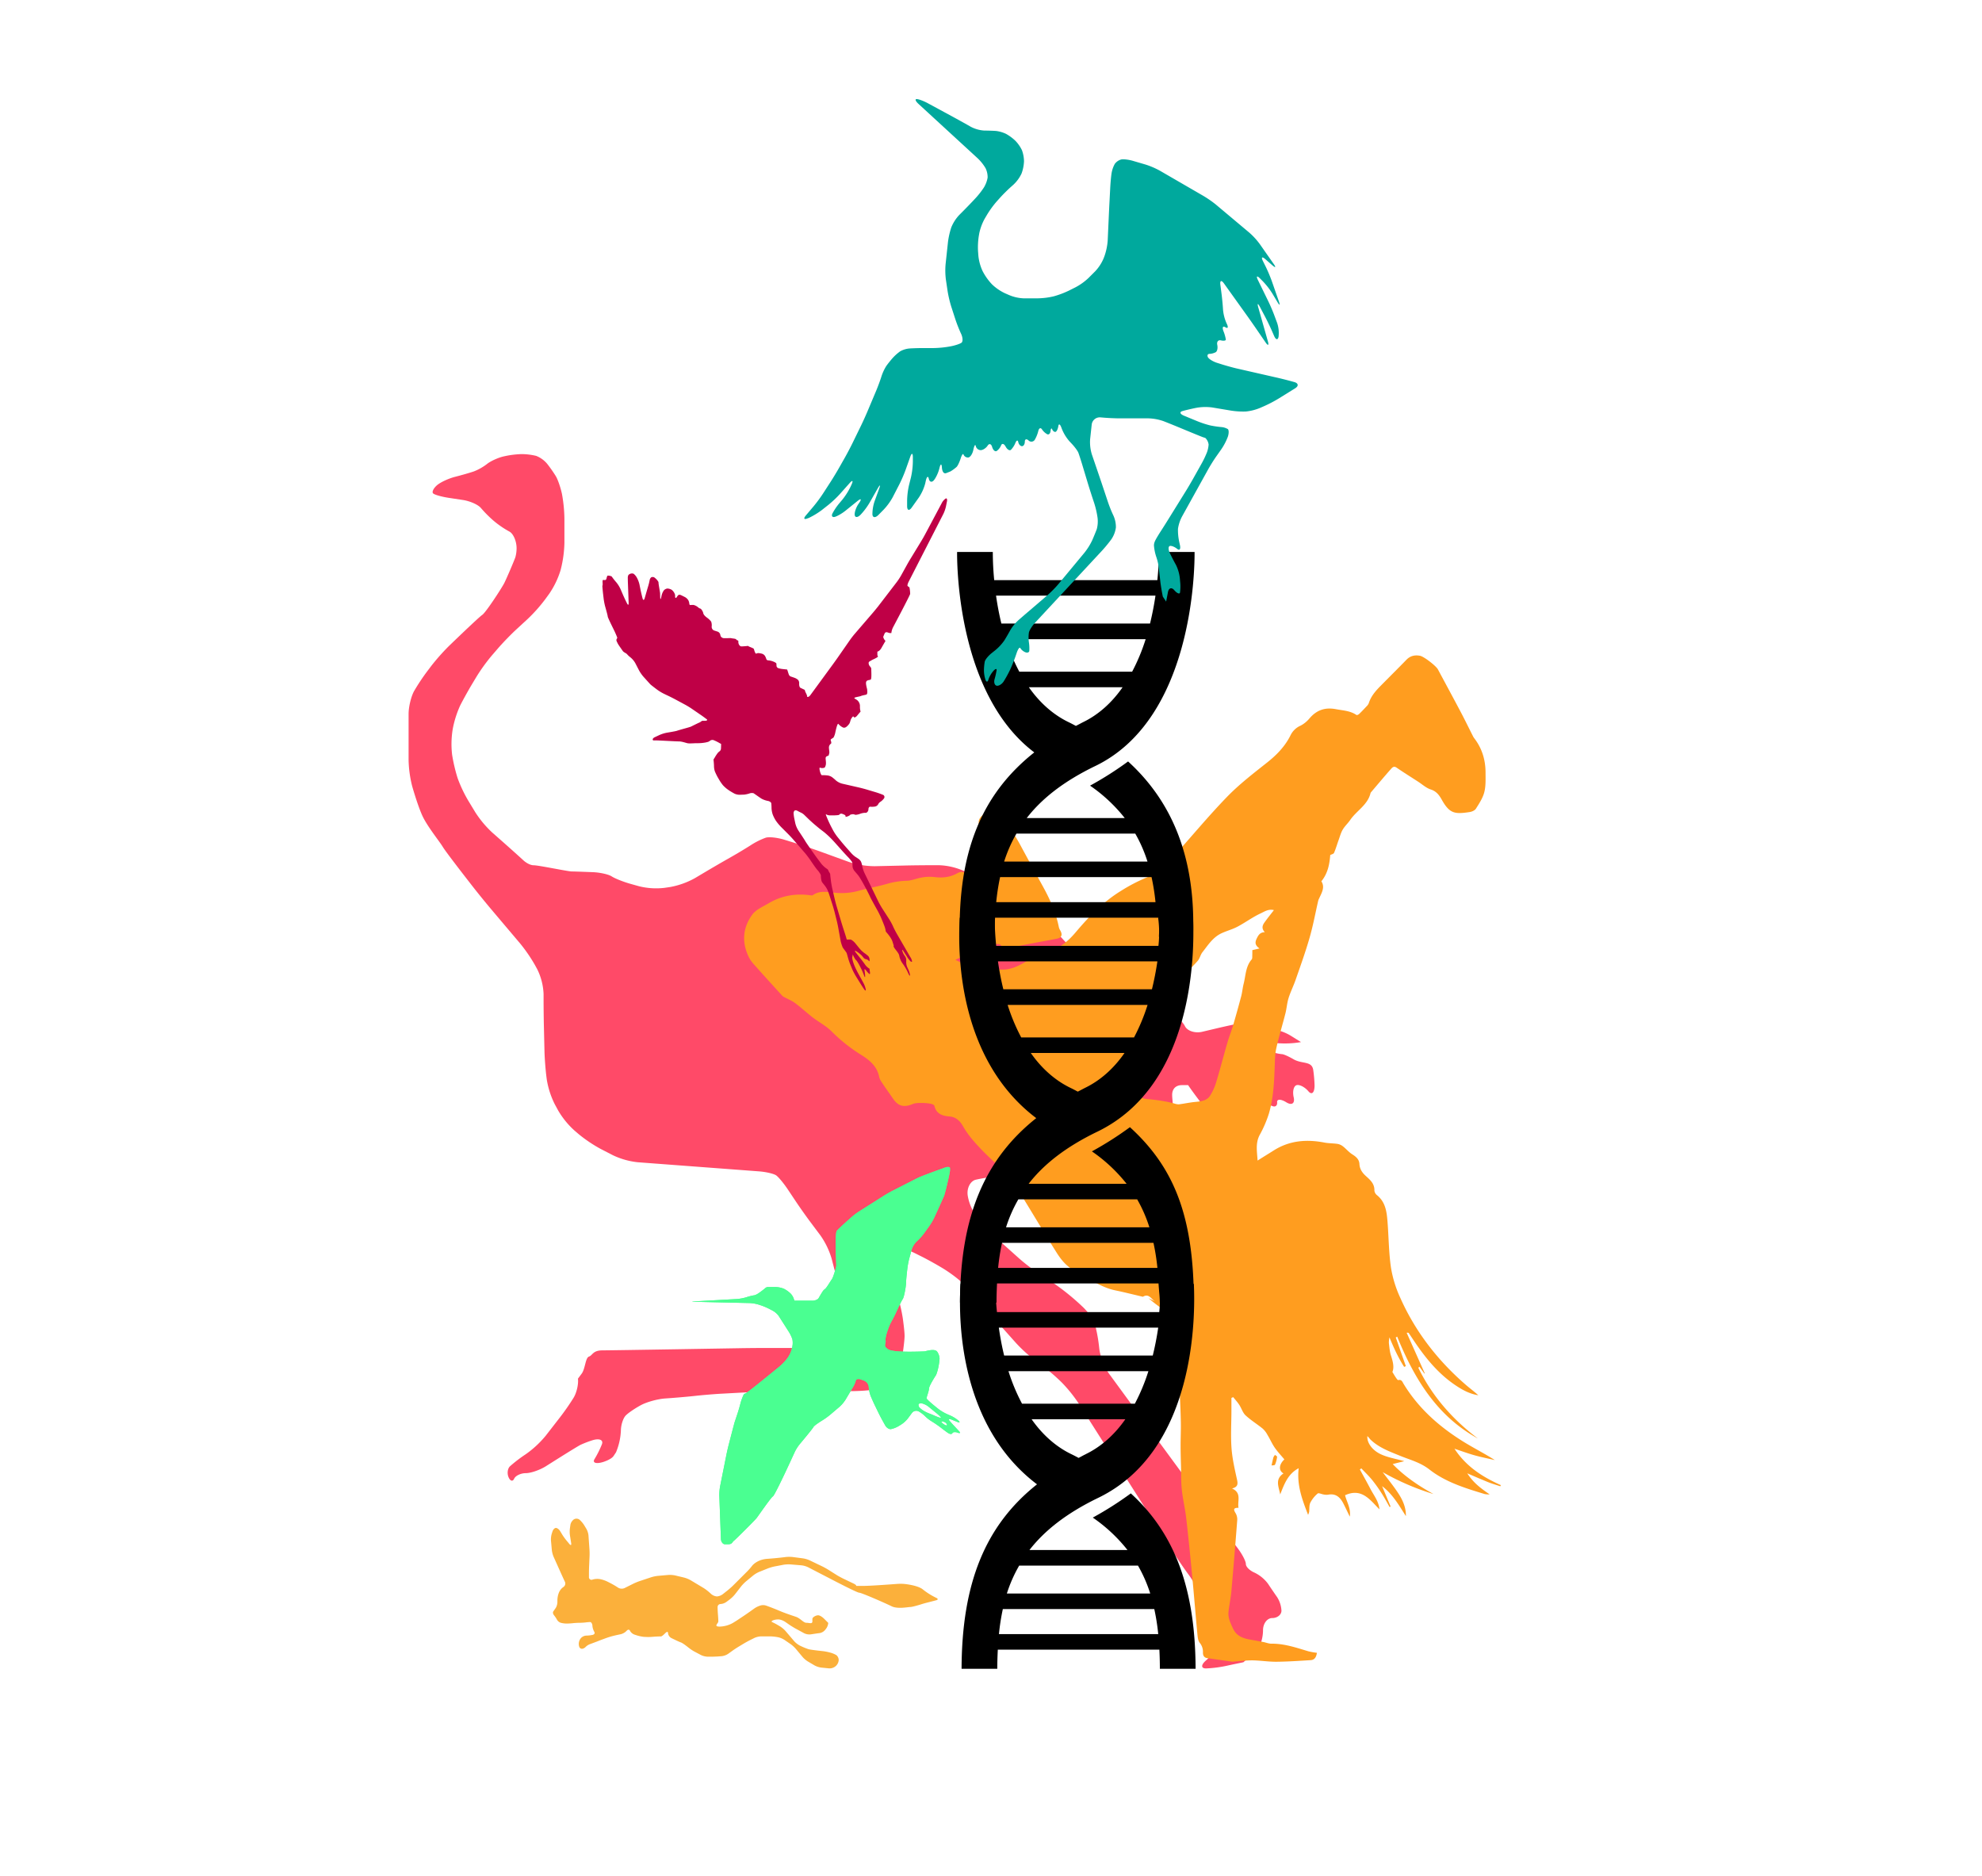 <svg id="Layer_1" data-name="Layer 1" xmlns="http://www.w3.org/2000/svg" viewBox="0 0 1563.65 1480.14"><defs><style>.cls-2{fill:#ff9d1f}.cls-4{fill:#4aff91}</style></defs><path d="M431.14 849.81c-.74-5.67-1.46-15-1.59-20.7l-.47-19.83c-.13-5.73-.24-15.08-.24-20.8v-4.4a48.37 48.37 0 00-5-19.53l-1.67-3.06a123.82 123.82 0 00-11.68-17.07l-23.4-27.68c-3.69-4.37-9.59-11.63-13.12-16.13 0 0-21.67-27.67-24.58-32.48S336.84 651.65 333 643s-7.84-22.9-7.84-22.9a91.49 91.49 0 01-2.81-20.42v-36.43c0-5.73 2-13.91 4.36-18.15a164 164 0 0110.66-16l2.9-3.84a171 171 0 0113.73-15.5s23.54-22.77 26.43-24.69 15.5-21.32 17.44-25.2 7.73-17.43 8.73-20.34a27.36 27.36 0 00.95-7c0-5.73-2.62-11.71-5.81-13.29a74.56 74.56 0 01-12.11-8.28 94.48 94.48 0 01-10.17-10.17c-2.13-2.63-8.5-5.5-14.15-6.37l-11.41-1.73c-5.65-.87-11.15-2.43-12.22-3.51s.24-3.88 2.92-6.28 9.18-5.44 14.51-6.8 12.09-3.3 15-4.34a42 42 0 0010.17-5.81c2.66-2.14 8.32-4.75 12.57-5.8a72.61 72.61 0 0114.55-1.94 50.07 50.07 0 0111.6 1.4 21.48 21.48 0 018.72 6.31 109.66 109.66 0 016.78 9.69c1.6 2.66 3.77 9 4.85 14.05a115.76 115.76 0 011.93 19.61v19a93 93 0 01-2.75 20.43l-.31 1.17a67.71 67.71 0 01-8.87 18.43l-3.29 4.52a124.53 124.53 0 01-13.76 15.44l-8.9 8.2c-4.21 3.86-10.71 10.58-14.45 14.9l-4.79 5.55A143.58 143.58 0 00376 533.68l-3.8 6.32c-2.94 4.91-7.09 12.42-9.22 16.66a81.06 81.06 0 00-5.73 18l-.15.87a72.76 72.76 0 00-.41 19.9 132.81 132.81 0 004.34 18.4 107 107 0 008.31 17.61l5.67 9.36a83.06 83.06 0 0013.18 15.79l9.61 8.48c4.28 3.81 11.24 10 15.47 13.91 0 0 4 3.57 7.81 3.57s27.13 4.89 30 4.89 16.73.56 16.73.56c5.71.23 12.35 1.74 14.76 3.32s8.85 4.17 14.35 5.75l7.13 2a56.2 56.2 0 0020.26 1.28l4.63-.69a64 64 0 0019.2-6.9l8.28-4.93c4.91-2.91 13-7.64 18-10.45l2.28-1.31c5-2.81 12.08-7.1 15.82-9.5a58.33 58.33 0 0111.61-5.78c2.66-.82 9.32-.07 14.77 1.64l8.22 2.53c5.45 1.71 14.32 4.7 19.69 6.64l23.09 8.38a65.43 65.43 0 0020.15 3.3l22.84-.51c5.71-.15 15.06-.26 20.77-.26H741a52.48 52.48 0 0119.68 4.65l6.59 3.33c5.12 2.55 13.26 7.13 18.11 10.17l28.87 18a94.41 94.41 0 0115.88 13.14l22.67 24.46a73.2 73.2 0 0016.2 12.59l31 16.43c5.06 2.66 13.25 7.16 18.23 10l4.18 2.35c5 2.84 10.58 8.18 12.45 11.89s7.93 5.7 13.5 4.39l12.68-3c5.57-1.3 14.71-3.29 20.3-4.42 0 0 9.18-1.81 16 2s13.56 3.88 21.28 8.71l7.77 4.83a76.15 76.15 0 01-20 .74l-3.57-.43c-5.68-.67-8.36.94-5.93 3.58s9 5.19 14.72 5.64c0 0 2.22.18 9 4.07s14.56 1 15.48 8.74a103.59 103.59 0 011 11.86c0 5.72-2.17 7.79-4.86 4.6s-6.79-5.4-9.19-4.86-3.51 4.86-2.41 9.66-1.56 6.54-5.83 3.89-7.51-2.66-7.25 0-1.49 4-3.86 2.91a6.31 6.31 0 00-7.26 1.92c-1.61 2.12-5.75 1.45-9.23-1.46a92.27 92.27 0 00-9.68-7.26c-1.87-1.07-3 1.33-2.4 5.32s-1 5.72-3.38 3.86-9-3-14.71-2.51a19.64 19.64 0 01-5.18-.89c-3.86-.92-4.26-1.43-4.26-1.43-3.5-4.5-8.13-10.82-10.26-14h-4.84c-4.83 0-7.75 2.89-7.75 7.72s1.93 12.6-1 17.48l-2.89 4.82c-4.25 2.15-10.15 3.88-13.07 3.88s-8.17 1.54-11.62 3.4-9 7.23-12.21 11.94c0 0-11.52 16.64-11.52 19.55s-7.72 14.54-10.64 13.57-32.28-3.86-32.28-3.86c-5.7-.54-13.4-2.3-17.12-3.88a46.66 46.66 0 00-15.51-2.92H794c-2.9 0-6.12.23-6.12.23a127.81 127.81 0 00-18.11 2.69c-4.24 1.07-7.11 6.56-6.34 12.24l.1.69a39.39 39.39 0 008.37 18l4.48 4.93c3.83 4.22 10.45 10.81 14.7 14.64l12.62 11.3a134.18 134.18 0 0015.48 11.81c4.27 2.65 11.55 7.59 16.18 10.93l.56.42a192.29 192.29 0 0116 13.21l2.36 2.22c4.15 3.91 8.42 9.94 9.48 13.39a122.24 122.24 0 013.17 16.61l.42 3.61a47.21 47.21 0 007.37 18.7l6.16 8.41c3.38 4.6 8.91 12.17 12.28 16.77l51.64 70.38c3.38 4.6 9 12.12 12.38 16.69l19.47 26c3.43 4.57 6.24 10 6.24 12.18s3 5.17 6.77 6.78a28.8 28.8 0 0110.66 8.74c2.12 3.19 5.39 8 7.26 10.65a21.83 21.83 0 013.39 10.64c0 3.22-3.27 5.83-7.28 5.83s-7.26 4.34-7.26 9.65-1.73 11.66-3.88 14.06-7.33 7.41-11.6 11.14l-4.83 1c-4.87 1-7.3 1.56-7.3 1.56a96.46 96.46 0 01-17.4 2.32c-4 0-4-2.83 0-6.28s8.35-9.36 9.67-13.09 1.76-10.94 1-16-4.93-11.17-9.2-13.54-7.75-6.08-7.75-8.21a22.22 22.22 0 00-1.45-7.25 76.15 76.15 0 00-6.77-10.69c-2.94-4-7.85-11.21-10.91-16l-75.05-118a113.78 113.78 0 00-12.92-16.1l-.81-.82a161.61 161.61 0 00-15.74-13.47l-4.5-3.24a119.26 119.26 0 01-15.32-13.88s-33.76-37.77-39.57-44.57-17.34-13.9-17.34-13.9c-4.86-3-13-7.57-18.14-10.1l-4.63-2.32a83.93 83.93 0 00-16.56-6.09c-4-.79-6.5 3.15-5.55 8.8l.45 2.73a149.67 149.67 0 005.12 20.06l1.92 5.57a131.38 131.38 0 014.86 20.12s1.42 10 1.42 13.9-1.35 13-1.35 13a67.45 67.45 0 01-6.39 19c-2.65 4.81-9 9.38-14 10.17a152.41 152.41 0 01-19.6 1.46H615.5c-5.71 0-15 .28-20.77.64l-26.73 1.45c-5.72.35-14.29 1.07-19.08 1.61s-13.37 1.3-19.07 1.73l-5.43.39c-5.7.43-14.07 2.73-18.6 5.14s-10 6.08-12.12 8.22-3.87 7.6-3.87 12.12a50.3 50.3 0 01-3.83 16.94l-1.93 2.91c-1.94 2.89-8.42 4.81-8.42 4.81-5.48 1.64-8.45.56-6.59-2.38a79.06 79.06 0 005.8-11.65c1.34-3.45-2-4.88-7.49-3.17a84.11 84.11 0 00-9.46 3.65c-3.86 2-27.06 16.72-27.06 16.72-4.83 3.07-12.05 5.57-16 5.57s-8.14 2-9.21 4.37-3 2-4.35-1-.89-6.87 1-8.74a111.44 111.44 0 0112-9.23l1.22-.84a79.59 79.59 0 0015-14.06l11.3-14.56a188 188 0 0010.75-15.48c2.41-4 3.93-10.73 3.4-15l2.9-3.89c2.91-3.88 2.91-12.57 5.81-13.54s2.92-4.89 10.66-4.89 108.75-1.71 108.75-1.71c5.71-.1 15.06-.18 20.78-.18h35.4c5.72 0 12.78-1.09 15.72-2.42s7.92-3.74 11.12-5.34v-3.86-4.17a68.49 68.49 0 00-1.87-20.37l-1.13-4.15c-1.55-5.52-4-14.55-5.4-20.09l-2.57-9.94a62.77 62.77 0 00-8.83-18.38l-7.85-10.47c-3.43-4.58-8.83-12.2-12-17l-5.92-8.87c-3.17-4.75-7.28-9.73-9.15-11.06s-8.06-2.79-13.76-3.2l-95.5-7.18a60.32 60.32 0 01-19.61-5.55l-9.61-4.95a111.24 111.24 0 01-17.16-11.5l-3.51-3A66.5 66.5 0 01440.36 876l-2.71-5a67.21 67.21 0 01-6.28-19.45z" fill="#ff4a68"/><path class="cls-2" d="M1003.14 1156c.61-2.7 1-4.57 1.49-6.38a7.67 7.67 0 011.24-1.94c.59.49 1.72 1.07 1.66 1.45a22.54 22.54 0 01-1.64 6.23c-.31.64-2.21.52-2.75.64z"/><path class="cls-2" d="M1175.27 1169.65c2.75 1 5.59 1.86 8.39 2.77l.37-.93c-14.3-6.38-27.23-14.48-36.56-28.69 6 2 11 3.85 16.22 5.29s10.42 2.46 15.64 3.66c-8.29-5.26-16.77-9.52-24.8-14.5-19-11.78-35.43-26.26-47.18-45.58-.91-1.48-1.51-3.72-4.26-3-.4.11-1.28-1.17-1.79-1.9-.82-1.17-1.53-2.43-2.81-4.52 1.59-3.69.41-8.27-1.13-13-1-3.17-1.24-6.64-1.65-10a21.26 21.26 0 01.47-4.3c3.57 8.67 7.08 16.25 11.59 23.28l1.33-.59-7.94-22.62 1.14-.61c13.43 33 31.22 62.57 63.65 80.32-19.9-15-36-33.25-47-55.78l.85-.84q2 2.73 4 5.48c.06-.14.12-.29.17-.43l-14.21-31.82c1.15-.17 1.5 0 1.7.29 1 1.48 2 3 3 4.49 9.15 13.82 19.33 26.73 33.19 36.2 5.67 3.88 11.66 7.23 18.65 8.3-3.25-2.93-6.73-5.5-10-8.33-22.25-19.32-39.95-42.14-51.86-69.15a91.32 91.32 0 01-7.1-23.41c-1.72-11.91-1.74-24.06-2.7-36.08-.61-7.74-1.56-15.43-8.29-20.85a5.48 5.48 0 01-2.06-3.7c.17-5.3-3.22-8.27-6.65-11.36-2.83-2.55-4.94-5.45-5.15-9.53-.19-3.72-2.72-5.79-5.74-7.7-2.65-1.68-4.73-4.25-7.23-6.21a9.56 9.56 0 00-4.17-1.94c-3.46-.54-7-.41-10.45-1.07-14.09-2.71-27.54-1.69-40 6.2-4 2.55-8.08 5-12.76 8-.42-7.19-1.78-13.69 1.65-20.19a92.26 92.26 0 007.26-16.8c3.61-12.26 4.18-25 4.61-37.7.16-4.7.24-9.5 1.26-14 2.09-9.25 4.87-18.33 7.21-27.52 1-4 1.24-8.13 2.46-12 1.54-4.91 3.89-9.56 5.58-14.43 3.82-11 7.81-22 11-33.16 2.76-9.57 4.55-19.41 6.79-29.13a9 9 0 01.63-1.63c2.08-4.57 4.94-9 1.87-13.72 5.12-6.33 6.45-13.54 7-20.72 1-.55 2.64-.87 3-1.73 1.42-3.29 2.41-6.77 3.63-10.16 1-2.76 1.76-5.69 3.23-8.19 1.63-2.75 4.12-5 5.93-7.64 5-7.32 13.78-11.78 16-21.17a2.47 2.47 0 01.59-.9c5.2-6.1 10.34-12.25 15.65-18.25 1-1.13 2.23-2.35 4.31-.92 5.58 3.84 11.35 7.41 17 11.09 3.3 2.12 6.36 5 10 6.15 4.43 1.45 6.65 4.48 8.66 8.08 6.18 11.05 10.31 11.49 22 9.72 1.76-.27 4-1.24 4.9-2.62 2.59-4.11 5.42-8.36 6.62-13 1.28-4.92 1-10.29 1-15.46 0-9.9-2.69-19-8.8-27a10.69 10.69 0 01-1.14-1.82c-3.25-6.41-6.39-12.88-9.74-19.23-5.9-11.16-11.92-22.26-17.88-33.39-1.52-2.84-11.06-10.2-14.17-10.77-4-.73-7.6 0-10.62 3.09-6.2 6.39-12.53 12.66-18.8 19-4.5 4.53-9 9-11 15.42a7.6 7.6 0 01-1.92 2.59c-1.86 2-3.73 4-5.71 5.88-.5.48-1.71 1-2.09.71-4.92-3.35-10.62-3.5-16.19-4.56-8.46-1.6-15.06.64-20.64 7.05a23.4 23.4 0 01-7.15 5.92 15.77 15.77 0 00-7.91 7.46c-4.34 8.82-10.9 15.59-18.59 21.68-10.88 8.62-22 17.16-31.63 27.1-15 15.48-28.74 32.18-43.18 48.2-5.88 6.52-12.35 12.22-20.8 15.63a133.22 133.22 0 00-19.72 10.34c-14 8.59-25.23 20.27-35.7 32.66-7 8.3-15 14.23-25.8 17-5.57 1.41-10.75 4.64-15.86 7.48s-10.41 5.09-16.66 4.89c-10.22-.33-20.06-2.64-29.93-4.82-2.23-.49-4.28-1.81-6.65-2.85 5.32-2.4 9.77-4.45 14.26-6.41a15.76 15.76 0 013.75-1.2c4.87-.78 9.79-1.2 13.9-4.52.74-.6 3.16-.48 3.62.17 2.27 3.15 4.55 3.33 8.37 2.43 12-2.82 24.1-4.8 36.17-7.15 3.73-.72 4.67-3 2.8-6.35a9.2 9.2 0 01-1.18-2.6c-2.21-11.21-6.74-21.51-12.18-31.47-6.1-11.14-12.23-22.26-18.24-33.45-5.11-9.49-11.2-18.15-19.29-25.42-2.84-2.56-4.93-2.33-7.72-.32-6.68 4.82-7.31 7.42-3.57 14.82a12.18 12.18 0 011.34 5.17c.14 11-.16 22-2.75 32.75-.64 2.63-1.64 5.17-2.48 7.74l-1.62.26c-1.28-2.48-2.59-4.95-3.85-7.45-2.7-5.38-4.93-8-10-5.2-5.84 3.23-11.79 3.67-18.2 2.86a34.6 34.6 0 00-9.68.41c-4 .63-7.8 2.43-11.73 2.55a60.48 60.48 0 00-15.24 2.33c-7.71 2.26-15.69 3.58-23.43 5.76a49.91 49.91 0 01-17.55 1.39c-6-.43-12.3-2.17-17.92 1.86a2.18 2.18 0 01-1.4.18c-11.87-1.72-23.13.08-33.49 6.24-4.49 2.67-9.92 4.91-12.85 8.88-7.75 10.5-8.49 22.33-2.51 34.1 1.59 3.12 4.24 5.74 6.61 8.41 6.44 7.25 13 14.4 19.52 21.58a5.63 5.63 0 001.45 1c2.88 1.56 6 2.78 8.62 4.72 4.8 3.57 9.19 7.68 13.93 11.34 4.93 3.81 10.69 6.73 15 11.13a128.92 128.92 0 0023.62 18.66c6.51 4.13 12.2 8.92 13.83 17.13.4 2 1.77 3.93 3 5.72 2.51 3.8 5.24 7.45 7.77 11.23 4.19 6.24 8.7 7.4 15.76 4.43 2-.83 4.42-.78 6.65-.81a40.53 40.53 0 017.21.57c1.16.2 3 .89 3.17 1.66 1.46 6.54 6.54 8 12 8.43s8.59 4.15 10.58 7.69c3.85 6.83 8.9 12.47 14.15 18 3.49 3.71 7.26 7.15 10.9 10.71.06-.47.11-.94.16-1.4h.06c.76 6.16 5.13 11.79 13.15 11.79a16.38 16.38 0 001.89-.12 4.18 4.18 0 01-.68 1.17c-1.37 1.67-.8 2.87.3 4.47 2.58 3.76 4.87 7.72 7.25 11.61 8.84 14.44 17.53 29 26.55 43.29 3.59 5.7 7.82 11 14 14.23 3.4 1.79 6.6 3.94 9.95 5.82 7.11 4 14.12 8.18 22.3 9.87 6.95 1.43 13.83 3.19 20.75 4.8.45.1 1 .36 1.36.18 4.71-2.74 6.5 2.19 9.53 3.81l-5.24-2.62a100 100 0 0011.41 8.76 35.94 35.94 0 0114 18.88c1.28 3.89.61 8.51.38 12.78-.49 9-1.35 18.05-1.86 27.09-.13 2.38.56 4.79.67 7.2.35 7.81.72 15.62.86 23.44.11 6-.2 12.09-.19 18.13 0 5.54.17 11.08.32 16.62.16 6.15 0 12.33.67 18.43.78 7.3 2.54 14.5 3.39 21.8 1.74 15 3.24 30 4.68 45.07 1.47 15.48 2.7 31 4.16 46.47.23 2.46.44 5.36 1.83 7.16a11 11 0 012.58 7.56c-.07 2.4.8 4.23 3.53 4.61 6.58.92 13.15 1.87 19.73 2.8a3.61 3.61 0 00.72-.08c5-.35 10-1 14.93-1 6.37.08 12.73 1.15 19.09 1.1 9-.08 18-.71 27-1.26 3.15-.19 4.4-2.46 4.92-5.79a57 57 0 01-6.75-1.2c-9.57-2.85-19-6.13-29.24-6-2 0-4-.84-6-1.25s-4-.74-6-1.13c-7.09-1.37-14.53-1.59-18.31-9.76-2-4.34-4-8.46-3.42-13.26.59-5.28 1.75-10.49 2.22-15.78q2.49-28 4.61-56a9.85 9.85 0 00-1.09-5.48c-1.68-2.76-2.47-4.6 2.14-4.52-1.1-5.35 2.8-11.59-5.11-15.26 4.64-1.16 4.67-3.53 3.93-6.91-1.8-8.21-3.73-16.48-4.35-24.82-.72-9.74-.11-19.57-.08-29.36v-10.34l1.4-.6c1.62 2 3.39 3.94 4.8 6.09 1.76 2.69 2.7 6.16 4.95 8.26 4.17 3.88 9.13 6.89 13.57 10.52a18.57 18.57 0 013.78 5c2 3.25 3.49 6.8 5.64 9.92 2.28 3.3 5.07 6.24 7.63 9.32-4.31 4-4.69 8.78-.69 11.07-7 4.56-3.7 10.66-2.59 16.54 3.16-8 6-16.17 14.58-20.66-1.57 13.18 2.67 24.64 7.42 36.77a14.14 14.14 0 00.81-2.26c.3-2.49-.06-5.29 1-7.42a23.63 23.63 0 015.77-7.15c.73-.64 3 .52 4.54.75a11 11 0 003.61.2c6.28-1.24 9.73 2.21 12.25 7.22 1.69 3.33 3.27 6.72 4.9 10.08 1.06-6.33-2.41-11.62-3.72-16.87 13.1-6 19.65 3.56 27.14 11.15-.55-6.36-4.44-11-7.11-16.13s-5.55-10.25-8.34-15.36l1.14-.86c2.9 3.08 6 6 8.65 9.29a115.08 115.08 0 017.49 10.56c2.22 3.46 4.15 7.11 6.2 10.67l.76-.42-6.71-16.06c8.36 6.3 13.33 15.12 18.77 23.62.17-7-2.67-13-6.31-18.48s-7.76-10.53-12-16.21a196.89 196.89 0 0040.12 17.29c-11.93-6.56-23-14.07-32.23-23.66l9.16-2.28c-6.45-1.82-12.79-2.82-18.41-5.41-7.12-3.27-11.25-9.49-10.69-14.37a26.24 26.24 0 012.19 2.51c6.62 6.52 15.15 9.58 23.5 13 7.9 3.23 16.08 5.23 23.22 10.83 12.75 10 28.29 14.73 43.65 19.39a16.86 16.86 0 003.91.26c-6.72-4.56-12.89-9.12-17.68-16.63l9.27 4c2.88 1.12 5.61 2.4 8.43 3.46zM987.94 754.46c0 .78 0 1.8-.39 2.29-4.87 5.53-4.73 12.71-6.4 19.27-.84 3.32-1.11 6.8-2 10.11q-3 11.32-6.29 22.56c-1.36 4.6-3.17 9.08-4.51 13.69-3 10.18-5.58 20.46-8.67 30.59a42.61 42.61 0 01-5.19 11.61c-2.6 3.81-7.22 4.24-11.63 4.66s-8.56 1.37-12.86 1.89a11.22 11.22 0 01-3.58-.66c-2.06-.47-4.08-1.11-6.16-1.44a140.6 140.6 0 00-14.54-2c-6.61-.34-10.65-4-10.81-10.67-.08-3.62-.14-7.25-.23-10.87-.08-3.19.7-6 3.51-7.89 3.25-2.2 4.13-5.22 3.89-9.07-.11-1.77 1.33-3.61 1.95-5.46.69-2.05 1.89-4.18 1.76-6.2-.38-5.65-.22-10.84 5-14.51a27.7 27.7 0 006-5.11c1.78-2.25 2.85-5.06 4.2-7.65 2.41-4.61 4.18-9.73 7.36-13.72 5-6.34 11.15-11.82 16.54-17.91 1.67-1.89 2.16-4.8 3.74-6.82 4.37-5.59 8.27-11.79 15-14.94 4.13-1.93 8.64-3.08 12.65-5.21 6.16-3.25 11.82-7.49 18.11-10.42 3-1.38 6.28-3.77 10.62-2.65-2.74 3.56-5.19 6.58-7.44 9.75-1.61 2.27-2.5 4.76.28 7.65-3.79.11-5.05 2.24-6.39 5-1.58 3.23-1.27 5.41 2.2 7.84l-5.66 1.32c0 1.51 0 3.25-.06 4.97z"/><path d="M941.21 739c2.34-61.76-16.13-106.34-51.23-138.35a268.19 268.19 0 01-30 19.09 125 125 0 0127.37 25.58H810c12-15.51 29.41-29.14 54.2-41.12 76.84-37.18 78.34-154.54 78.23-168.79h-28.17c0 7.43-.44 14.85-1.2 22.21h-128.7q-1.1-11.06-1.11-22.21h-28.17c-.1 13.09 1.21 113 60.89 158.1C775 626 755.72 671.15 757.17 739m27.52 0c0-5.16.1-10.17.34-15.09H913.8c1.83 4.84.52 9.94.53 15.09m-5.84-47.1a172.57 172.57 0 013.11 19.74H785.94A175.42 175.42 0 01789 691.9zm-12.85-34.32a112 112 0 019.64 22.06H792.19a112.16 112.16 0 019.7-22.06zm-41.22-87.9c-1.95 1-3.75 2-5.64 2.93-1.89-1-3.73-2-5.68-2.93-12-5.77-22.77-15.22-31.39-27.56h73.93c-8.55 12.34-19.26 21.8-31.22 27.56zm38.74-39.83h-89a151.87 151.87 0 01-10.72-25.65h110.4a153.24 153.24 0 01-10.67 25.65zm-107.35-60h125.77q-1.64 11.17-4.29 22H790q-2.6-10.76-4.19-21.96z"/><path d="M913.69 723.91a90.75 90.75 0 01.23 22.21h-128c-.73-7.37-1.17-14.78-1.18-22.21m-27.52 0c-2.1 32.76.63 113 60.31 158.1-41 32.53-60 78.21-60.17 145.49h28.82c0-5.16.17-10.17.41-15.09H914c.25 4.91 1 9.94 1 15.09h26.88c0-67.59-15.34-106.34-50.45-138.35a267.28 267.28 0 01-30 19.09 125.08 125.08 0 0127.38 25.58h-77.3c12-15.51 29.42-29.14 54.2-41.12 76.85-37.18 76.74-142.63 75.5-168.79M910 980.4a172.92 172.92 0 013.11 19.74H787.44a177.75 177.75 0 013.07-19.74zm-12.85-34.32a112 112 0 019.64 22.06h-113.1a111.6 111.6 0 019.71-22.06zm-41.22-87.9c-1.95 1-3.76 2-5.64 2.93-1.89-1-3.73-2-5.68-2.93-12-5.77-22.77-15.22-31.39-27.56h73.93c-8.55 12.38-19.27 21.8-31.22 27.56zm38.73-39.83h-89a151.84 151.84 0 01-10.71-25.65h110.4a154.11 154.11 0 01-10.68 25.65zm-107.34-60h125.77q-1.64 11.18-4.29 22H791.55q-2.64-10.76-4.23-21.96z"/><path d="M914.33 1012.79a90.78 90.78 0 01.24 22.21H786.52c-.73-7.37-1.17-14.79-1.18-22.21m-27.53 0c-2.09 32.75.64 113 60.32 158.09-41 32.54-59.3 78.21-59.52 145.49h28.17c0-5.15.17-10.16.41-15.08h127.47q.38 7.37.39 15.08h28.18c-.21-62.49-16-106.34-51.1-138.34a268.72 268.72 0 01-30 19.09 124.76 124.76 0 0127.37 25.57h-77.34c12.05-15.5 29.42-29.13 54.2-41.12 76.85-37.17 76.74-142.62 75.5-168.78m-31.21 256.49a172.57 172.57 0 013.11 19.74H788.09a177 177 0 013.07-19.74zM897.79 1235a111.61 111.61 0 019.65 22h-113.1a111.77 111.77 0 019.71-22zm-41.21-87.9c-2 .94-3.76 2-5.64 2.93-1.89-1-3.73-2-5.69-2.93-12-5.77-22.76-15.22-31.38-27.56h73.93c-8.56 12.3-19.27 21.75-31.22 27.52zm38.73-39.83h-89a151.84 151.84 0 01-10.71-25.65H906a154.11 154.11 0 01-10.68 25.65zm-107.34-60h125.77q-1.63 11.19-4.29 22H792.19q-2.62-10.81-4.19-22.01z"/><path d="M465.57 1296.9a9.81 9.81 0 00-3.5 2.2 4.85 4.85 0 01-2.67 1.49 2.24 2.24 0 01-2.38-1.48 7 7 0 011.49-7.13 6.07 6.07 0 014.15-1.78 25.67 25.67 0 005-.59c1.31-.33 1.84-1.4 1.19-2.38a12 12 0 01-1.47-4.56v-.37c-.15-1.53-.95-2.79-1.76-2.79a32.16 32.16 0 00-3.56.3 41.92 41.92 0 01-4.75.3c-1.47 0-3.87.13-5.34.3s-3.75.3-5.05.3a19.43 19.43 0 01-4.46-.6 5.4 5.4 0 01-3-2.38 22.22 22.22 0 00-2.37-3.56c-.82-1-1.09-2.31-.6-3s1.42-2 2.08-3a9.8 9.8 0 001.18-4.58v-1.53a17.2 17.2 0 011.05-5.4l.29-.73a10.12 10.12 0 013.42-4.08 3.29 3.29 0 001.2-4l-1.22-2.63c-.64-1.4-1.68-3.69-2.31-5.09l-5.44-12.11a20.21 20.21 0 01-1.39-5.34l-.68-7.49a15.9 15.9 0 01.64-5.44l.6-1.82c.48-1.46 1.68-2.66 2.66-2.66s2.43 1.07 3.25 2.38l1.82 3a46.9 46.9 0 003.27 4.53l2.35 2.82c1 1.18 1.61.9 1.37-.62l-1-6.33a22.33 22.33 0 010-5.54l.39-2.76a6.91 6.91 0 012.77-4.25 4 4 0 014.44.3 20.79 20.79 0 013.54 4.16l1.82 3a13.55 13.55 0 011.67 5.17l.78 11a54.67 54.67 0 01.07 5.58l-.33 7.48c-.08 1.53-.14 4-.14 5.59v3.3a2 2 0 002.69 2l.58-.18a13.25 13.25 0 015.43-.25l.44.08a25.05 25.05 0 015.25 1.8l2.1 1.06c1.38.69 3.57 1.93 4.87 2.75l1.81 1.15a5.49 5.49 0 004.87.25l6.85-3.42a46.28 46.28 0 015.16-2.13l9-3a28.88 28.88 0 015.44-1.12l8.09-.7a20.82 20.82 0 015.51.4l7 1.67a22.21 22.21 0 015.13 2.09l10 6a34.53 34.53 0 014.48 3.31l1.78 1.6a7.88 7.88 0 004.46 1.87 8.78 8.78 0 004.57-1.73l3.91-3.07c1.21-1 3.09-2.62 4.18-3.7l11.49-11.48a47.29 47.29 0 003.66-4.22s3.65-4.89 12-5.47 14.45-1.42 14.45-1.42a25.65 25.65 0 015.54 0l8.11 1.06a20.86 20.86 0 015.3 1.57l9.78 4.69c1.4.67 3.6 1.89 4.9 2.71l6.54 4.13c1.3.83 3.51 2 4.9 2.71l8.59 4.11c1.39.67 2.26 1.48 1.93 1.8h5.93c5.94 0 26.31-1.56 26.31-1.56a39.84 39.84 0 015.57 0s10.87.94 15 4.49a54.81 54.81 0 0010.53 6.55c1.4.65 1.32 1.49-.18 1.86l-6.39 1.66c-1.49.37-3.92 1-5.39 1.51 0 0-6.84 2.13-8.6 2.13s-10.09 1.78-14.84-.59-23.75-10.69-25.54-10.69-24.22-11.76-24.22-11.76l-5-2.58-11.06-5.73a16.78 16.78 0 00-5.27-1.52l-8.68-.73a25 25 0 00-5.53.29l-7 1.33a35.64 35.64 0 00-5.35 1.57l-6.67 2.67a21.75 21.75 0 00-4.77 2.81l-5.76 4.75a30.47 30.47 0 00-3.88 4l-4.87 6.27a25.06 25.06 0 01-4 3.89l-2.67 2a9.15 9.15 0 01-4.6 1.68 2.37 2.37 0 00-2.37 2.37c0 1.3.1 3.62.22 5.16 0 0 .36 4.33.36 6.11s-4.13 4.16 1.19 4.16a22.49 22.49 0 0010.05-2.75c1.33-.78 3.46-2.11 4.74-3l4.24-2.82c1.28-.86 3.35-2.29 4.61-3.18l3.77-2.69a17.68 17.68 0 015-2.3 7.76 7.76 0 013.82.09c1.77.59 6.53 2.38 10.68 4.15s9.49 3.57 13.05 4.75 5.94 4.75 8.32 4.75 4.75 1.19 4.75-1.19a11 11 0 01.1-2.5 6.27 6.27 0 014.47-2.24s2 0 4.93 3l3 3a8.85 8.85 0 01-1.72 4.58l-.72.93a7.29 7.29 0 01-4.09 2.5c-1.31.17-3.62.49-5.14.73l-2.2.33a9.57 9.57 0 01-5.21-.93l-7-3.82c-1.35-.75-3.48-2.07-4.75-2.94l-3.11-2.16a12.62 12.62 0 00-4.68-1.89 11.76 11.76 0 00-4.75.59c-1.3.49-1.7 1.16-.89 1.48a40.27 40.27 0 013.9 2l2.29 1.34a20 20 0 014.24 3.54l7 8.21a16.67 16.67 0 004.33 3.37 50.28 50.28 0 007 2.91c2.38.6 10.87 1.48 10.87 1.48a40.85 40.85 0 015.47 1l1.14.31a18.58 18.58 0 014.48 1.93 5.09 5.09 0 011.78 3.85 6.9 6.9 0 01-2.1 4.52l-.53.47a7.4 7.4 0 01-4.9 1.56l-6.29-.63a15.42 15.42 0 01-5.21-1.7l-5.26-3.1a19.17 19.17 0 01-4.21-3.57l-5.32-6.38a24.16 24.16 0 00-4.09-3.74l-4.9-3.36a15.66 15.66 0 00-5-2.09l-1-.18a38.16 38.16 0 00-5.55-.5h-6.86a14.1 14.1 0 00-5.31 1.26l-3.32 1.65c-1.37.69-3.58 1.9-4.9 2.69l-4.09 2.46c-1.32.79-3.43 2.17-4.68 3.06l-3.75 2.69a11.75 11.75 0 01-5.08 1.83l-2.73.2c-1.54.11-4 .2-5.59.2h-2.69a13.39 13.39 0 01-5.28-1.31l-5.15-2.72a33.41 33.41 0 01-4.64-3.09s-4.36-3.57-6.14-4.17-7.59-3.49-7.59-3.49a5 5 0 01-2.5-4s0-2-2.38.42-3.14 2.37-3.14 2.37c-1.54 0-4 .1-5.59.22l-2.14.16a38.39 38.39 0 01-5.57-.06h-.36a29.78 29.78 0 01-5.44-1.16l-1.82-.6a6.53 6.53 0 01-3.54-3c-.5-1.15-1.7-1.15-2.67 0a9.68 9.68 0 01-4.52 2.66l-2.84.61c-1.51.32-3.67.85-4.81 1.17s-3.26 1-4.71 1.55l-1.26.47c-1.45.52-3.81 1.41-5.24 2z" fill="#fbb03b"/><path class="cls-4" d="M753.59 1125.7c-1.43-1.49-3.45-3.74-4.51-5s-.36-1.69 1.54-.92l4.61 1.85c1.91.77 2.35.35 1-.93a26.37 26.37 0 00-5.93-3.83l-3.56-1.57a37.24 37.24 0 01-6.36-3.82s-9.38-7.36-9.38-8.48 1.92-5.79 1.92-7.71 4.62-9.23 5.39-10.38 1.83-5.63 1.83-5.63a55.54 55.54 0 001.11-7.37 10.21 10.21 0 00-1.77-5.49c-1.94-3.08-9.24-.39-10.41-.39s-23.47 1.16-28.1-1.52-1.93-4.24-2.31-7 1.56-7.7 2.31-10a37.15 37.15 0 012.41-5.21c1-1.79 2.54-4.79 3.39-6.65 0 0 4.23-9.3 5.38-10.83s2.68-10.41 2.68-13.1 1.09-11.69 1.09-11.69a64.82 64.82 0 011.43-7.32l1.9-7a15.57 15.57 0 013.69-6.17l1.49-1.42a45.11 45.11 0 004.88-5.62l4.16-5.84a47.46 47.46 0 003.71-6.45s6.91-15.06 7.67-17 4.62-18.1 4.62-20v-1.92c-.21-.85-2-1-3.9-.29 0 0-18 6.46-21.11 8s-20.16 10.24-20.16 10.24c-1.83.92-4.75 2.59-6.49 3.68l-19.85 12.57a56.59 56.59 0 00-6 4.47s-10.28 9.07-11.81 11-.4 26.18-.4 27.34-2.31 9.24-3.46 10.79-4.24 6.93-5.39 7.68a7 7 0 00-1.84 1.88c-1.11 1.73-2.53 4.1-3.16 5.26s-2.85 2.11-4.9 2.11h-14.35a11.43 11.43 0 00-2.88-5.6 22.66 22.66 0 00-5.37-3.83 18.87 18.87 0 00-6.64-1.34h-5.5a3.47 3.47 0 00-2.21.59 59.2 59.2 0 01-5.94 4.52s-2.25 1.44-3.4 1.44a44.19 44.19 0 00-6.07 1.56 35.46 35.46 0 01-7.29 1.34l-33.73 1.89c-2 .12-2 .25 0 .29l43.73 1a29.47 29.47 0 017.28 1.26l2.14.7a51.65 51.65 0 016.83 3l1.91 1a15.07 15.07 0 014.63 3.91l3.08 4.81c.95 1.48 2.63 4.11 3.73 5.85l1.39 2.18a27.62 27.62 0 012.77 5.83 14.76 14.76 0 01-.13 6.32l-.5 2a20.87 20.87 0 01-3.23 6.55l-1.14 1.44a40.06 40.06 0 01-5.22 5.28l-8.43 6.86-5.81 4.7s-11.34 9.21-12.48 9.59-1.44.89-1.44.89a41.33 41.33 0 00-2.57 7l-.11.44c-.5 2-1.44 5.22-2.09 7.17 0 0-1.88 5.71-2.28 6.86s-4.83 18.33-4.83 18.33c-.52 2-1.27 5.27-1.68 7.29l-5.08 25.36a39.11 39.11 0 00-.6 7.4l1.27 34.13c.08 2 1.36 3.9 2.85 4.1h3.07c3.08 0 3.08-1.93 4.23-2.68s16.94-16.55 18.1-18.1 11.56-16.55 12.71-16.93 10.72-20.88 10.72-20.88c.87-1.86 2.29-4.91 3.15-6.77l3.43-7.46a32.7 32.7 0 014-6.25s9.89-11.76 10.68-13.3 7.17-5.4 7.17-5.4a56.73 56.73 0 006.06-4.36l7.39-6.29a26.53 26.53 0 004.76-5.64l5.8-9.75a21 21 0 002.3-5.32c.22-1.17 2-1.55 3.92-.86l2.59.93a6 6 0 013.69 5v.25a25 25 0 001.63 7.18l.18.41c.8 1.9 2.19 5 3.08 6.81l2.52 5.2a154.5 154.5 0 003.44 6.64l2.16 3.87c1 1.8 3 3.1 4.5 2.89a19.77 19.77 0 005.91-2.29l2-1.22a21.91 21.91 0 005.44-4.9l3.25-4.38a4.26 4.26 0 015.44-1.11l.11.06a25 25 0 014.76 3.63 27.22 27.22 0 004.69 3.75l2.16 1.36c1.72 1.1 4.36 2.95 5.85 4.12s3.91 3 5.39 4 3 1.14 3.47.19 2.33-1.12 4.23-.38 2.31.13.88-1.36zm-12.49-7.51c-1-.32-2.8-1-4-1.55s-3-1.27-4-1.64a27.33 27.33 0 01-4.34-2.1 16.58 16.58 0 01-3.36-2.6 3.55 3.55 0 01-.77-2.4c.11-.69 1.32-1.09 2.7-.87a14 14 0 015.4 2.74l5.76 4.71a33.42 33.42 0 013.66 3.34c.43.53-.05.69-1.05.37zm5.18 6.16a9.17 9.17 0 01-2.79-1.74c-.85-.74-1.06-1.35-.48-1.35a6.7 6.7 0 012.31.58 3.91 3.91 0 011.73 1.73c.27.64-.05.99-.77.78z"/><path class="cls-4" d="M753.59 1125.7c-1.43-1.49-3.45-3.74-4.51-5s-.36-1.69 1.54-.92l4.61 1.85c1.91.77 2.35.35 1-.93a26.37 26.37 0 00-5.93-3.83l-3.56-1.57a37.24 37.24 0 01-6.36-3.82s-9.38-7.36-9.38-8.48 1.92-5.79 1.92-7.71 4.62-9.23 5.39-10.38 1.83-5.63 1.83-5.63a55.54 55.54 0 001.11-7.37 10.21 10.21 0 00-1.77-5.49c-1.94-3.08-9.24-.39-10.41-.39s-23.47 1.16-28.1-1.52-1.93-4.24-2.31-7 1.56-7.7 2.31-10a37.15 37.15 0 012.41-5.21c1-1.79 2.54-4.79 3.39-6.65 0 0 4.23-9.3 5.38-10.83s2.68-10.41 2.68-13.1 1.09-11.69 1.09-11.69a64.82 64.82 0 011.43-7.32l1.9-7a15.57 15.57 0 013.69-6.17l1.49-1.42a45.11 45.11 0 004.88-5.62l4.16-5.84a47.46 47.46 0 003.71-6.45s6.91-15.06 7.67-17 4.62-18.1 4.62-20v-1.92c-.21-.85-2-1-3.9-.29 0 0-18 6.46-21.11 8s-20.16 10.24-20.16 10.24c-1.83.92-4.75 2.59-6.49 3.68l-19.85 12.57a56.59 56.59 0 00-6 4.47s-10.28 9.07-11.81 11-.4 26.18-.4 27.34-2.31 9.24-3.46 10.79-4.24 6.93-5.39 7.68a7 7 0 00-1.84 1.88c-1.11 1.73-2.53 4.1-3.16 5.26s-2.85 2.11-4.9 2.11h-14.35a11.43 11.43 0 00-2.88-5.6 22.66 22.66 0 00-5.37-3.83 18.87 18.87 0 00-6.64-1.34h-5.5a3.47 3.47 0 00-2.21.59 59.2 59.2 0 01-5.94 4.52s-2.25 1.44-3.4 1.44a44.19 44.19 0 00-6.07 1.56 35.46 35.46 0 01-7.29 1.34l-33.73 1.89c-2 .12-2 .25 0 .29l43.73 1a29.47 29.47 0 017.28 1.26l2.14.7a51.65 51.65 0 016.83 3l1.91 1a15.07 15.07 0 014.63 3.91l3.08 4.81c.95 1.48 2.63 4.11 3.73 5.85l1.39 2.18a27.62 27.62 0 012.77 5.83 14.76 14.76 0 01-.13 6.32l-.5 2a20.87 20.87 0 01-3.23 6.55l-1.14 1.44a40.06 40.06 0 01-5.22 5.28l-8.43 6.86-5.81 4.7s-11.34 9.21-12.48 9.59-1.44.89-1.44.89a41.33 41.33 0 00-2.57 7l-.11.44c-.5 2-1.44 5.22-2.09 7.17 0 0-1.88 5.71-2.28 6.86s-4.83 18.33-4.83 18.33c-.52 2-1.27 5.27-1.68 7.29l-5.08 25.36a39.11 39.11 0 00-.6 7.4l1.27 34.13c.08 2 1.36 3.9 2.85 4.1h3.07c3.08 0 3.08-1.93 4.23-2.68s16.94-16.55 18.1-18.1 11.56-16.55 12.71-16.93 10.72-20.88 10.72-20.88c.87-1.86 2.29-4.91 3.15-6.77l3.43-7.46a32.7 32.7 0 014-6.25s9.89-11.76 10.68-13.3 7.17-5.4 7.17-5.4a56.73 56.73 0 006.06-4.36l7.39-6.29a26.53 26.53 0 004.76-5.64l5.8-9.75a21 21 0 002.3-5.32c.22-1.17 2-1.55 3.92-.86l2.59.93a6 6 0 013.69 5v.25a25 25 0 001.63 7.18l.18.41c.8 1.9 2.19 5 3.08 6.81l2.52 5.2a154.5 154.5 0 003.44 6.64l2.16 3.87c1 1.8 3 3.1 4.5 2.89a19.77 19.77 0 005.91-2.29l2-1.22a21.91 21.91 0 005.44-4.9l3.25-4.38a4.26 4.26 0 015.44-1.11l.11.06a25 25 0 014.76 3.63 27.22 27.22 0 004.69 3.75l2.16 1.36c1.72 1.1 4.36 2.95 5.85 4.12s3.91 3 5.39 4 3 1.14 3.47.19 2.33-1.12 4.23-.38 2.31.13.88-1.36zm-12.49-7.51c-1-.32-2.8-1-4-1.55s-3-1.27-4-1.64a27.33 27.33 0 01-4.34-2.1 16.58 16.58 0 01-3.36-2.6 3.55 3.55 0 01-.77-2.4c.11-.69 1.32-1.09 2.7-.87a14 14 0 015.4 2.74l5.76 4.71a33.42 33.42 0 013.66 3.34c.43.53-.05.69-1.05.37zm5.18 6.16a9.17 9.17 0 01-2.79-1.74c-.85-.74-1.06-1.35-.48-1.35a6.7 6.7 0 012.31.58 3.91 3.91 0 011.73 1.73c.27.64-.05.99-.77.78z"/><path d="M637.47 408.76c-3.12 1.38-3.87.39-1.65-2.22l6.17-7.3a115.48 115.48 0 007.37-10l6.17-9.54c1.85-2.87 4.73-7.65 6.41-10.62l4.85-8.55c1.68-3 4.28-7.92 5.77-11l6.83-14c1.5-3.09 3.8-8.17 5.11-11.32l6.83-16.21c1.31-3.14 3.11-8 4-10.86a37.2 37.2 0 013.86-8.4c1.24-1.77 3.57-4.67 5.16-6.44a37.89 37.89 0 015.8-5.16 18.51 18.51 0 017.42-2.26c2.49-.17 7.31-.32 10.73-.32h8.19a79.53 79.53 0 0012.32-1.16l1.36-.25c3.35-.64 7.13-1.89 8.36-2.79s1.1-4.09-.32-7.1a113.29 113.29 0 01-4.5-11.39l-3.27-10.09a93.73 93.73 0 01-2.84-12.05l-1.34-9a57 57 0 01-.26-12.31l1.86-17.31a62.71 62.71 0 012.61-11.67 31.7 31.7 0 016.34-9.89l2.17-2.17c2.42-2.42 6.3-6.42 8.65-8.91l1.8-1.93a64.93 64.93 0 006.83-8.71 22.58 22.58 0 002.9-7.73 16.29 16.29 0 00-1.62-7.42 35.94 35.94 0 00-6.5-8.06l-46.32-42.57c-2.51-2.31-3.12-4-1.35-3.88s5.68 1.66 8.69 3.3l20 10.84c3 1.63 7.9 4.35 10.86 6l2.76 1.58a26.24 26.24 0 0010.91 3.11c3 0 7.22.15 9.35.32a25.71 25.71 0 017.72 2.27 35.18 35.18 0 017.42 5.48 28.17 28.17 0 015.16 7.41 26.64 26.64 0 011.62 8.69 31.65 31.65 0 01-1.92 9.68 28.68 28.68 0 01-6.6 9l-1.65 1.46c-2.56 2.26-6.52 6.19-8.79 8.73l-2.69 3a77.47 77.47 0 00-7.3 10l-2.06 3.48a41.4 41.4 0 00-4.27 11.45l-.35 2a57.47 57.47 0 00-.63 12.29l.29 3.77a38 38 0 003.27 11.74l.26.49a45.62 45.62 0 007.16 10l.27.26a38.63 38.63 0 0010.08 6.85l3.43 1.49a33.18 33.18 0 0010.86 2.46h11.86a57.6 57.6 0 0012.21-1.57l.23-.06a72.19 72.19 0 0011.56-4.35l5.65-2.84a46.24 46.24 0 009.95-7.16l5.42-5.42a34.39 34.39 0 006.6-10.2l.72-1.92a47.6 47.6 0 002.47-12l.75-16.62c.15-3.41.41-9 .59-12.4l.66-12.73c.18-3.41.61-8.38 1-11a22.57 22.57 0 012.58-7.73 9.36 9.36 0 015.15-3.54c1.79-.35 5.92.15 9.19 1.11l10 2.93a63.56 63.56 0 0111.32 4.87l33.77 19.56a86.07 86.07 0 0110.1 6.92l26.6 22.33a55.9 55.9 0 018.31 9.08l10.93 15.62c2 2.79 1.45 3.25-1.13 1l-5.45-4.76c-2.58-2.24-3.43-1.57-1.91 1.48l2.19 4.4a120.47 120.47 0 014.82 11.42l5.57 16c1.13 3.22.63 3.46-1.13.52l-4-6.71a59.94 59.94 0 00-7.57-9.72l-2.17-2.18c-2.41-2.42-3.17-1.88-1.68 1.19l8.1 16.58c1.51 3.07 3.71 8.19 4.88 11.38l2.15 5.78a24.68 24.68 0 011.18 11c-.54 2.84-2.11 2.6-3.48-.52l-2.08-4.76c-1.37-3.11-3.82-8.14-5.43-11.14l-3.77-7.16c-1.62-3-2.17-2.78-1.24.51l7.57 26.74c.94 3.29.11 3.67-1.81.86l-7.15-10.41c-1.92-2.81-5.13-7.39-7.11-10.17l-18.61-26c-2-2.77-3.24-2.27-2.81 1.1l1 7.71c.43 3.39.93 8.77 1.11 11.94a33.75 33.75 0 002.9 11c1.41 2.84 1 4.14-1 2.9s-2.69 0-1.62 2.9a31.82 31.82 0 011.94 6.78c0 .89-1.74 1.16-3.87.64s-3.43 1.06-2.9 3.55 0 5.11-1.28 5.81a11.74 11.74 0 01-4.84 1.28c-1.42 0-2 1.17-1.28 2.59s3.95 3.45 7.21 4.48l4.27 1.35c3.25 1 8.63 2.52 12 3.26l30.44 6.94c3.34.74 8.76 2.1 12 3l2.22.61c3.29.9 3.62 3.12.72 4.92l-13.32 8.26a104.06 104.06 0 01-11 5.75l-3.45 1.51a39.9 39.9 0 01-11.17 2.8 62.78 62.78 0 01-11.6-.7l-14.83-2.48a40.64 40.64 0 00-12.21.2l-.74.14c-3.35.67-8.12 1.8-10.61 2.5s-1.93 2.35 1.23 3.65l10.47 4.32a75.29 75.29 0 0010.26 3.35 78.38 78.38 0 008.36 1.26 12.29 12.29 0 015.47 1.61c.9.73.9 3.48 0 6.13a46.8 46.8 0 01-5.19 9.9l-3.77 5.35c-2 2.8-4.95 7.52-6.6 10.51l-20.42 36.84a29.81 29.81 0 00-3.33 9.95 43.78 43.78 0 001.05 10.6l.46 2.06c.76 3.34-.21 4.75-2.17 3.16s-4.56-2.63-5.8-2.26-1.24 2.82 0 5.48 3.42 6.85 4.82 9.33a31.66 31.66 0 013.12 10.7l.21 2.49a36 36 0 01-.1 8.76c-.37 1.42-2.39.55-4.51-1.92s-4.36-1.77-5 1.57l-1.42 7.43-2.6-3.87c-.7-3.18-1.6-8.57-2-12l-1.16-10.24a39.36 39.36 0 00-2-9.07 37.55 37.55 0 01-1.86-9.1 8 8 0 01.56-2.82c.66-1.93 4.38-7.7 4.38-7.7 1.87-2.85 4.84-7.59 6.64-10.49l13.45-21.68c1.81-2.9 4.63-7.72 6.29-10.7l6.22-11.1a76.15 76.15 0 004.3-9 22.24 22.24 0 001.29-6.12 8.9 8.9 0 00-2.57-5.17l-1.95-.63c-1.93-.66-19.42-7.94-19.42-7.94a813.25 813.25 0 00-11.51-4.64 39.29 39.29 0 00-12-2.26h-22.4c-3.42 0-9-.23-12.39-.52l-3.13-.26a6.41 6.41 0 00-6.86 5.65l-1.25 11.53a33.17 33.17 0 001.35 12l3.71 10.84c1.11 3.24 2.9 8.54 4 11.77l5.1 15.28a98.94 98.94 0 004.23 10.43 22 22 0 011.94 9.34 21.76 21.76 0 01-3.58 9.35 113 113 0 01-7.45 9.05l-52.72 56.73c-2.32 2.5-4.52 6-4.87 7.77a27 27 0 000 7.74 31.61 31.61 0 01.3 6.76c-.18 1.24-1.63 1.68-3.23 1a8.83 8.83 0 01-3.85-3.22c-.54-1.07-1.85.71-2.93 3.95l-.6 1.77c-1.08 3.24-3.13 8.35-4.55 11.38a92.47 92.47 0 01-5.14 9.32c-1.42 2.12-3.88 3.58-5.48 3.22s-2.32-2.67-1.61-5.14a57.73 57.73 0 001.59-7.1c.18-1.42-1-1.13-2.56.64a20.26 20.26 0 00-3.88 6.78c-.54 2-1.56 2.11-2.26.34a24.45 24.45 0 01-1.28-7.42 40.74 40.74 0 01.64-7.09c.35-1.6 2.84-4.64 5.51-6.76l2.52-2a38.64 38.64 0 007.45-8c1.43-2.29 3.6-6.08 4.84-8.37a35.61 35.61 0 017-8.23l4.08-3.54c2.6-2.21 6.84-5.85 9.44-8.07l8.61-7.39a89.33 89.33 0 008.68-8.83l20.43-24.61a50.15 50.15 0 006.23-9.95c1.24-2.84 2.84-6.76 3.57-8.7a23.64 23.64 0 00.64-9 70.65 70.65 0 00-2.61-11.45l-1.23-3.7c-1.07-3.24-2.77-8.56-3.76-11.83l-4.78-15.85c-1-3.26-2.24-7.1-2.78-8.52s-2.88-4.59-5.22-7.08l-1.81-1.92a34.06 34.06 0 01-6.19-10.32c-1.07-3.2-2.23-3.91-2.58-1.61s-1.37 4.34-2.26 4.51-2.06-.71-2.59-2-1.1-.65-1.28 1.3-1.33 3.11-2.57 2.58a12.12 12.12 0 01-4.2-3.86c-1.07-1.61-2.36-1-2.9 1.28a26 26 0 01-2.89 7.1 3.14 3.14 0 01-4.83.32c-1.61-1.42-2.91-1-2.91 1s-1 3.56-2.25 3.56-2.55-1.45-2.92-3.24-1.37-1.49-2.26.64a17.28 17.28 0 01-3.54 5.48c-1.07.9-2.95-.27-4.18-2.58s-2.83-2.74-3.55-1a10.24 10.24 0 01-3.54 4.52c-1.25.7-2.84-.75-3.56-3.24s-2.32-2.91-3.55-1-3.71 3.55-5.48 3.55a4.16 4.16 0 01-3.87-3.22c-.33-1.75-1.2-.47-1.9 2.87v.08c-.7 3.34-2.57 6.08-4.18 6.08a3.75 3.75 0 01-3.55-2.25c-.36-1.25-1.36.06-2.26 2.9s-2.33 5.88-3.21 6.76a32.25 32.25 0 01-4.84 3.55l-3.22 1.28c-3.22 1.31-3.54-4.09-3.54-4.09-.2-3.41-1-3.48-1.87-.17l-.21.84c-.82 3.31-2.81 7.48-4.4 9.25s-3.34 1.19-3.87-1.3-1.59-1.8-2.36 1.53l-.45 2.08a37.54 37.54 0 01-5 11.11l-5.69 8c-2 2.77-3.61 2.25-3.61-1.17v-4.35a60 60 0 011.51-12.24l1.5-6a60.19 60.19 0 001.51-12.25v-3.68c0-3.42-.93-3.57-2.06-.36l-3.62 10.21a111.6 111.6 0 01-4.9 11.37l-5.28 10.25a47.52 47.52 0 01-7.24 9.92l-4.07 4.13c-2.43 2.43-4.53 2.21-4.72-.44a31.87 31.87 0 011.81-10.67l3.49-9.61c1.16-3.2.73-3.4-1-.44l-6.73 11.79a52.76 52.76 0 01-7 9.26c-2.12 2.14-4.15 2.28-4.51.33s.9-5.88 2.79-8.72l.86-1.28c1.89-2.84 1.26-3.42-1.41-1.29l-9.58 7.73c-2.67 2.14-6.44 4.32-8.38 4.84s-2.82-.63-1.94-2.57a46.87 46.87 0 015.6-8.3l2.31-2.75a54.11 54.11 0 006.55-10.41l.72-1.59c1.4-3.11.68-3.57-1.59-1l-7.85 8.81a83.74 83.74 0 01-9 8.44l-5.07 4a61 61 0 01-10.55 6.35z" fill="#00a99d"/><path d="M566.18 613.06a49.28 49.28 0 01-2.19-4.55 13.21 13.21 0 01-.7-4c0-1.22-.18-3.61-.39-5.32 0 0 0-.09.39-.71l.4-.6a37.57 37.57 0 012.1-3.31 8 8 0 012-2 2.8 2.8 0 001-2.1c.06-.88.1-2.51.1-3.63l-1.42-.79a33.73 33.73 0 00-4-2 3.12 3.12 0 00-3.22.19c-1.2 1-1.8 1-3.4 1.41a33.85 33.85 0 01-7 .6c-2.6 0-6 .39-7.61 0s-4.42-1.4-6.62-1.4-15.86-.8-18.08-.8h-2.19c-.88-.66-.32-1.8 1.23-2.53l3.76-1.76a27.39 27.39 0 015.94-1.82s6.93-1.12 7.92-1.53 10-2.8 10.83-3.2 5.23-2.62 6.64-3.21 1.8-1.41 2.6-1.41h1.67c1.72 0 2.46-.55 1.64-1.2s-2.65-2-4.08-3l-7.69-5.28c-1.42-1-3.83-2.44-5.34-3.26l-7.53-4.05c-1.51-.82-4-2.09-5.59-2.84l-3.55-1.69a39.08 39.08 0 01-5.34-3.23s-4.72-3.55-5.31-4.15-5.53-6.09-5.53-6.09a29.12 29.12 0 01-3.53-5.12l-2.95-5.68a16.24 16.24 0 00-4-4.64 15.29 15.29 0 01-2.3-2.15c-1-1.21-2.6-1.4-3.59-2.81s-3.82-5.42-4-6-1.4-2.19-.79-3.21.51-1.26.51-1.26c-.62-1.61-1.75-4.2-2.51-5.74 0 0-5-10-5-10.83s-2-7.83-2-7.83a49.56 49.56 0 01-1.21-6.13l-.47-4c-.21-1.7-.46-4.46-.56-6.12l.19-.79c.2-.79-.39-4 .41-4h.8a1.35 1.35 0 001.8-.9 11.45 11.45 0 01.8-2.51h.8c.8 0 2.62.42 2.81 1a48.25 48.25 0 003.37 4.25 24.74 24.74 0 013.3 5.26l1.92 4.46c.68 1.59 1.88 4.14 2.64 5.69l.61 1.21c.77 1.55 1.35 1.4 1.28-.32l-.55-15c-.07-1.71-.12-3.84-.12-4.73a5.24 5.24 0 01.48-2.31 4 4 0 011.81-1.09 3.6 3.6 0 012.31.1 10.06 10.06 0 012.52 3 21 21 0 012.12 5.58l.78 3.89c.34 1.69 1 4.44 1.41 6.1l.2.77c.45 1.67 1.21 1.68 1.68 0l.86-3c.48-1.66 1.26-4.37 1.75-6l.24-.8a43.24 43.24 0 001.09-4.5 3.69 3.69 0 011.2-2.2 2.6 2.6 0 012.4 0 11.88 11.88 0 013.16 3.31 2.3 2.3 0 01.25 1.19c0 .83 1.22 7.43 1.22 8s.09 3.29.09 3.29c.06 1.72.4 1.75.77.06l.28-1.27a11.19 11.19 0 011.87-4.37 4.71 4.71 0 012.71-1.41 7.5 7.5 0 013.41 1 7.7 7.7 0 012.71 4.11v1.61c.21.88.8.93 1.29.1a6.25 6.25 0 011.51-1.82 2.81 2.81 0 011.8.2c.66.29 2.07 1 3.12 1.52a7.32 7.32 0 012.7 2.51 7.19 7.19 0 01.8 2.72c0 .66.41 1.16.9 1.09s1.55-.11 2.32-.11a8.69 8.69 0 013.83 2 5.51 5.51 0 001.39.84l.59.19a7.61 7.61 0 012 3.53c0 .71 1.14 2.14 2.51 3.18l.6.45a14.58 14.58 0 013.1 3 8.81 8.81 0 01.42 3.72 3.15 3.15 0 001.71 3.21c1 .32 2.43.78 3.1 1a3.59 3.59 0 011.8 1.82l.21.8.18.79a3.07 3.07 0 002.52 1.7c1 .06 3.31 0 5-.06a4.83 4.83 0 011.28.16c.81.21 3.22.21 3.62 1s1.61.39 1.61 1.4v1c.21 1.65 1.29 3 2.39 3a50.2 50.2 0 005.12-.39s.11 0 .71.39 3.82 1.41 4 2 .37 1.18.37 1.18c.46 1.66 1.17 2.8 1.55 2.52a3.44 3.44 0 011.92-.41 18.66 18.66 0 012.71.51 4.34 4.34 0 012.29 1.81 10 10 0 011 2.4 1.62 1.62 0 001.62 1 13.77 13.77 0 013.8.91c1.33.49 2.46 1.21 2.51 1.6a18.1 18.1 0 01.11 1.91 2.07 2.07 0 001.4 1.71 16.2 16.2 0 003.3.7l3.71.39.2.61.22.61c.32 1.09.76 2.44 1 3a2.89 2.89 0 001.71 1.41c.73.21 2 .67 2.91 1a8.29 8.29 0 012.51 1.52 3.7 3.7 0 01.91 2.3v1.19c0 1.23.4 2.45.91 2.73s2.08 1 3.51 1.71l.19.79c.19.8 1.6 3.22 1.6 3.82v.59c.44.77 1.64.26 2.66-1.12L657.12 524c1-1.38 2.67-3.69 3.65-5.1l9.67-13.9c1-1.42 2.7-3.65 3.83-4.95l14.37-16.7c1.13-1.31 2.91-3.5 4-4.86l14.82-19.32a49 49 0 003.43-5.23l4.4-7.95c.83-1.52 2.26-4 3.15-5.43l8.35-13.7c.9-1.47 2.3-3.92 3.11-5.45l13.1-24.6a9.55 9.55 0 013.08-3.56c.88-.44 1.33.58 1 2.28l-.77 3.86a27.59 27.59 0 01-2 5.87l-27.44 53.61c-.78 1.53-1.15 3.06-.83 3.38a6.84 6.84 0 001.4 1l.22 1a28.16 28.16 0 01.38 4.21c0 1-13.36 26.12-13.36 26.12a13.06 13.06 0 00-1.47 4.78h-1.2c-1.22 0-3.21-1.81-4.22.6l-1 2.39a5.76 5.76 0 001.81 3.2l-.58 1c-.61 1-2.69 4.68-2.69 4.68-.84 1.51-2.27 2.74-3.15 2.74v2.21c0 2.2 1.21 1.2 0 2.2s-3.61 1.8-4.81 2.6-2.41.81-2 2.81 2 2.22 2 4 .39 7.62-.42 8.23-3 .2-3.59 1.79.78 5.63.78 6.24.43 3.39-.58 3.8-3 .59-4.42 1.2-6.42 1-4.82 2l1.61 1a6.06 6.06 0 012.5 4.53v1a12.89 12.89 0 00.5 3.73l-1.2 1.39c-1.21 1.42-2.21 3-3.43 3.21s-.59-2-2.2.21-1 3.42-2.41 5.23-2.69 2.65-3.5 2.65h-.8a10.66 10.66 0 01-4-3s-.36-.43-1 1.39-1.38 5.35-1.38 5.35a13.13 13.13 0 01-1.45 4.07l-.59.4c-.59.4-1.82 1-1.62 1.61s.81 2.41.21 2.8a3.7 3.7 0 00-1.6 3c0 1.59.6 3.8.2 4.81s0 1.4-1 1.79-1.8.62-1.8 2 .59 3.81 0 5.64-.8 1.79-2.41 2-2.61-1.19-2.41.8 1.21 4.82 1.8 4.82h.66a32 32 0 014.42.29 8.82 8.82 0 012.9 1.2 37.87 37.87 0 013.21 2.71 12.76 12.76 0 005 2.52l13.14 3c1.69.39 4.41 1.11 6.07 1.6l7.42 2.22c1.65.5 4 1.35 5.32 1.9a1.85 1.85 0 01.9 2.9 10.84 10.84 0 01-2.71 2.61 5 5 0 00-1.91 2.11 3.66 3.66 0 01-2.6 1.72 15.68 15.68 0 01-3.51.1c-.83-.12-1.51.78-1.51 2a3.08 3.08 0 01-1.8 2.81h-1.2a12.55 12.55 0 00-3.61.8 12.67 12.67 0 01-3.6.79l-.63-.19a3.53 3.53 0 00-2.2-.2l-1.19.2c-.45.77-2.16 1.58-3.82 1.81v-.59c0-.62-.61-1-1.62-1.42l-1-.4a2 2 0 00-2.42.79l-.79.21a34.2 34.2 0 01-4.81.2H655a5.7 5.7 0 01-3.22-.8c-.43-.43-.25.51.43 2.09l.77 1.84c.67 1.59 1.88 4.14 2.67 5.67l1.51 2.86a38.43 38.43 0 003.42 5.22l2.87 3.54c1.08 1.34 2.91 3.49 4.06 4.79l3.85 4.34a20.1 20.1 0 003.6 3.25c.83.51 2 1.28 2.61 1.72a6.84 6.84 0 011.71 2 16.58 16.58 0 011 3.7 23.5 23.5 0 001.77 5.34l10.9 22.43c.76 1.55 2.15 4 3.09 5.46l5.4 8.37a52.11 52.11 0 013 5.49l.22.52c.72 1.57 2 4.08 2.87 5.57L718.19 755a8.56 8.56 0 011.38 3.42c-.1.39-.65.34-1.21-.1a18.54 18.54 0 01-2.68-3.45l-2.86-4.52c-.92-1.45-1.32-1.47-.87 0a12.18 12.18 0 001.9 3.8 5.24 5.24 0 011.1 3v1.19a10 10 0 00.92 4.86l.78 1.7a14.56 14.56 0 011.3 4.38c0 .83-.61.23-1.34-1.34l-.92-2a38.19 38.19 0 00-3.21-5.36l-.68-.95a15.09 15.09 0 01-2.33-5.63 6.07 6.07 0 00-.73-1.93c-.6-1-2.46-3.36-2.46-3.36-1.07-1.35-1.59-2.55-1.15-2.66l-1-3.21c-1-3.21-4.42-7-5-7.63s-.22-1.39-1.2-4.19-2.79-7-2.79-7c-.68-1.59-1.92-4.12-2.76-5.62 0 0-5.52-9.9-5.9-10.91s-6.82-13.83-9.63-17.25-3-3.19-3.81-5-.2-4-.81-5.23a30 30 0 00-3.43-4.16c-1.19-1.24-3.11-3.31-4.26-4.6l-5.47-6.14c-1.14-1.3-3.07-3.35-4.3-4.56s-3.3-3.09-4.65-4.17L647 654c-1.36-1.08-3.52-2.89-4.82-4l-.09-.08c-1.31-1.14-3.28-2.93-4.38-4s-2.54-2.45-3.2-3.1a9.77 9.77 0 00-2.61-1.8c-.78-.34-2-1-2.82-1.42a2.37 2.37 0 00-2.2-.2 3 3 0 00-.8 2.1 31 31 0 00.65 4.58l.69 3.29a19.21 19.21 0 002.39 5.68s5.1 7.63 5.48 8.43 6.05 8.86 6.05 8.86c1 1.41 2.64 3.71 3.68 5.09l2.85 3.8a19.79 19.79 0 004.56 4.15 2.66 2.66 0 011.11 1.36c.2.8 1.42 2.24 1.42 2.82s.6 5.5.6 5.5c.23 1.71.72 4.49 1.1 6.16l1.81 7.76c.39 1.68 1.11 4.41 1.6 6.06l3.44 11.61c.49 1.66 1.33 4.36 1.86 6l1.27 3.9c.53 1.64 1.15 3.7 1.36 4.58h3.21a11.65 11.65 0 013.6 3l3.24 4a22.36 22.36 0 004.11 3.83 21.42 21.42 0 013 2.41 4.92 4.92 0 01.89 2.81c0 1-.27 1.36-.6.8a3.6 3.6 0 00-2.11-1.31 3.42 3.42 0 01-2-1.1 19 19 0 00-2-2.32 26.82 26.82 0 00-3.82-2.9c-1.27-.76-1.43-.3-.36 1.06l3.92 4.91c1.07 1.35 2.63 3.45 3.45 4.66a11.12 11.12 0 003.52 3.22v.6a4.09 4.09 0 00.09 1c.38 1.69.29 2.84-.2 2.56a14.35 14.35 0 01-2.6-2.81c-.94-1.26-1.53-1.31-1.31-.1a36.91 36.91 0 01.5 4.42c.06 1.22-.3 1.11-.79-.21s-1.21-3.13-1.61-4-1.37-2.84-2.19-4.36a26.91 26.91 0 00-2.13-3.47l-.6-.58a14.12 14.12 0 01-2.4-4.43l-.4 2c-.41 2 1.78 7.15 1.78 7.15.67 1.59 1.9 4.12 2.74 5.64l.39.71c.83 1.51 2.2 4 3 5.48l.74 1.37a19.47 19.47 0 011.93 5.14c.23 1.32-.32 1.36-1.2.1s-2.35-3.51-3.25-5l-2.91-4.69a62 62 0 01-3-5.52l-1.31-3.2a49.12 49.12 0 01-2.13-5.88s-1-3.57-1.18-4.19-2.41-3.4-2.8-4a6.75 6.75 0 01-.44-.7 32.13 32.13 0 01-1.47-4.51c-.17-.88-.55-3-.86-4.69l-1.1-6.07c-.3-1.7-.9-4.47-1.32-6.14l-1.48-5.93c-.42-1.66-1.19-4.38-1.71-6l-2.13-6.68c-.52-1.64-1.26-3.74-1.64-4.67A19 19 0 00651 699c-.77-1-1.84-2.34-2.38-3l-.41-.82a17.84 17.84 0 01-.62-4.62c0-.79-1.8-3.38-2.81-4.4s-5.87-8.24-5.87-8.24c-1-1.42-2.68-3.66-3.82-5l-9.11-10.5c-1.13-1.3-3.06-3.37-4.28-4.59l-5.6-5.6a40.64 40.64 0 01-3.92-4.73 26.47 26.47 0 01-2.6-5.11 18.39 18.39 0 01-.9-4.92 33.34 33.34 0 00-.21-3.81c-.12-.83-1.38-1.68-2.81-1.9a17.36 17.36 0 01-5-1.81l-.59-.4c-.61-.4-2.06-1.41-2.06-1.41-1.41-1-3-2.08-3.46-2.41a5.47 5.47 0 00-3.42.21 20.45 20.45 0 01-4.3.9c-1 0-2.63.09-3.62.09a10.09 10.09 0 01-3.51-.78c-.93-.45-2.88-1.58-4.33-2.52l-.57-.39a25 25 0 01-4.44-3.82 34.27 34.27 0 01-3.3-4.87z" fill="#bf0046"/></svg>